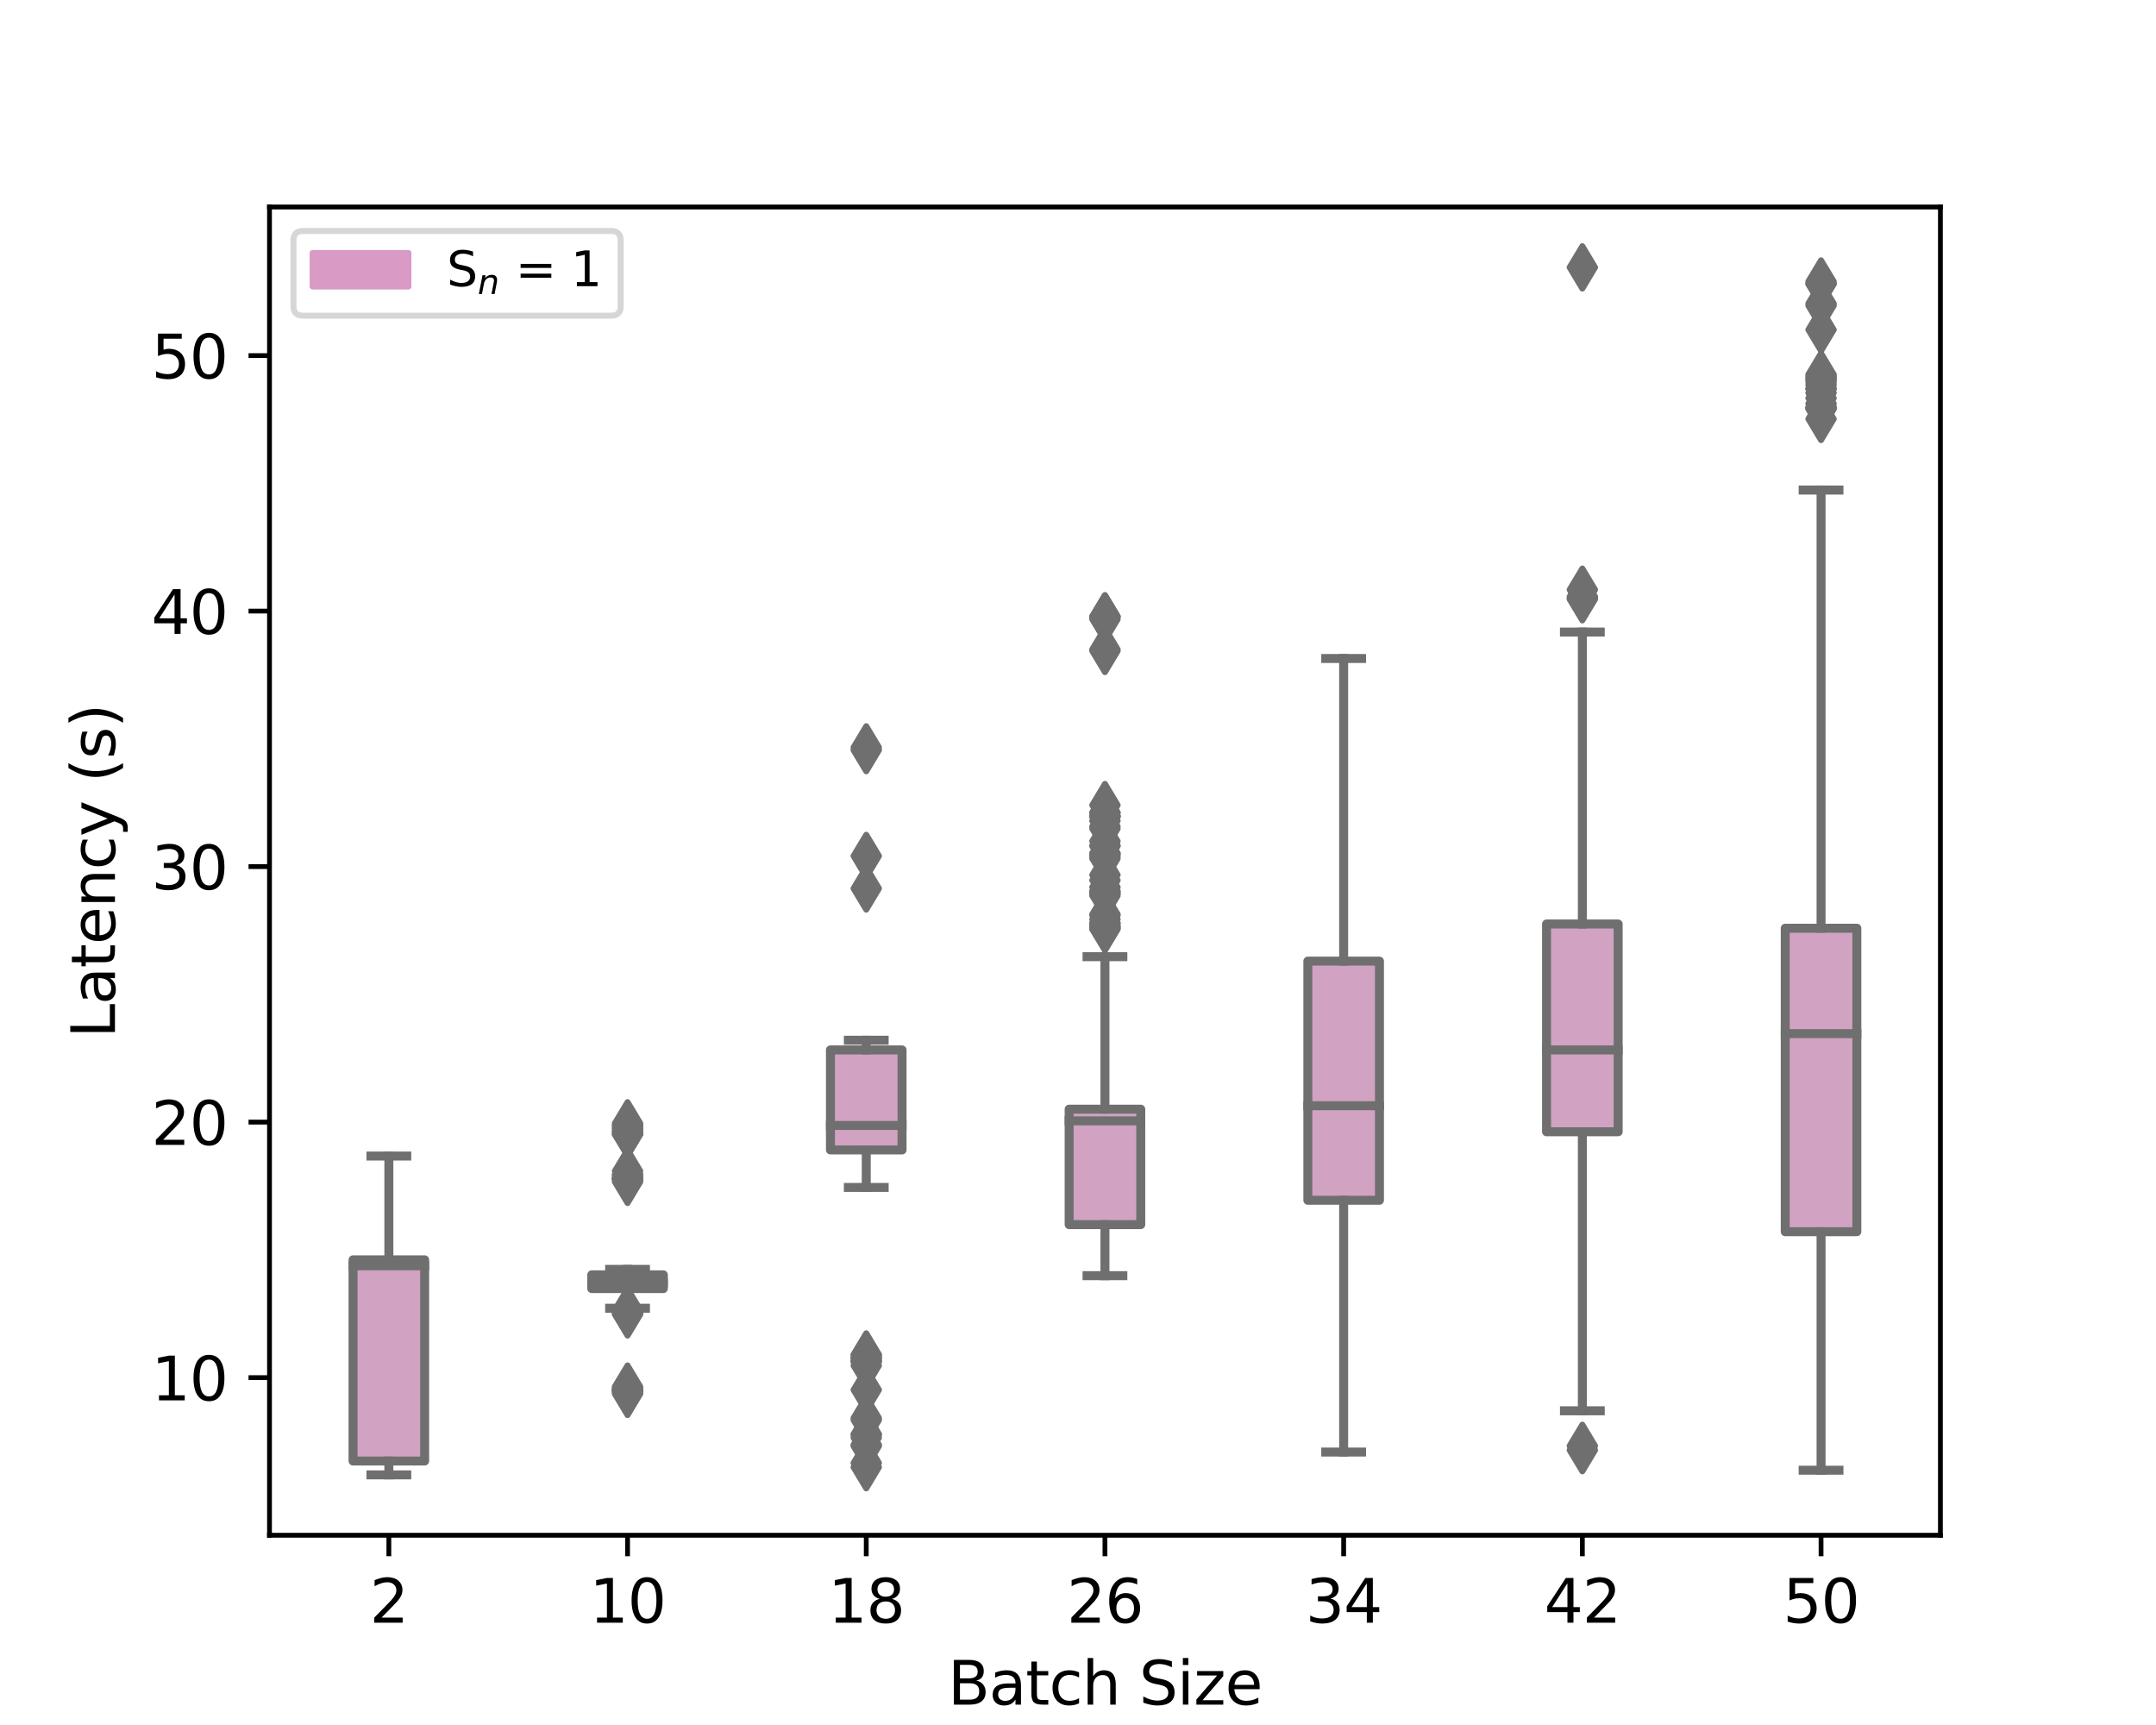 <?xml version="1.0" encoding="utf-8" standalone="no"?>
<!DOCTYPE svg PUBLIC "-//W3C//DTD SVG 1.1//EN"
  "http://www.w3.org/Graphics/SVG/1.1/DTD/svg11.dtd">
<svg xmlns:xlink="http://www.w3.org/1999/xlink" width="360pt" height="288pt" viewBox="0 0 360 288" xmlns="http://www.w3.org/2000/svg" version="1.1">
 <defs>
  <style type="text/css">*{stroke-linejoin: round; stroke-linecap: butt}</style>
 </defs>
 <g id="figure_1">
  <g id="patch_1">
   <path d="M 0 288 
L 360 288 
L 360 0 
L 0 0 
z
" style="fill: #ffffff"/>
  </g>
  <g id="axes_1">
   <g id="patch_2">
    <path d="M 45 256.32 
L 324 256.32 
L 324 34.56 
L 45 34.56 
z
" style="fill: #ffffff"/>
   </g>
   <g id="patch_3">
    <path d="M 58.95 243.926 
L 70.907 243.926 
L 70.907 210.334 
L 58.95 210.334 
L 58.95 243.926 
z
" clip-path="url(#p9da5c7a41e)" style="fill: #d1a2c2; stroke: #6f6f6f; stroke-width: 1.5; stroke-linejoin: miter"/>
   </g>
   <g id="patch_4">
    <path d="M 98.807 215.134 
L 110.764 215.134 
L 110.764 212.845 
L 98.807 212.845 
L 98.807 215.134 
z
" clip-path="url(#p9da5c7a41e)" style="fill: #d1a2c2; stroke: #6f6f6f; stroke-width: 1.5; stroke-linejoin: miter"/>
   </g>
   <g id="patch_5">
    <path d="M 138.664 191.992 
L 150.621 191.992 
L 150.621 175.291 
L 138.664 175.291 
L 138.664 191.992 
z
" clip-path="url(#p9da5c7a41e)" style="fill: #d1a2c2; stroke: #6f6f6f; stroke-width: 1.5; stroke-linejoin: miter"/>
   </g>
   <g id="patch_6">
    <path d="M 178.521 204.458 
L 190.479 204.458 
L 190.479 185.182 
L 178.521 185.182 
L 178.521 204.458 
z
" clip-path="url(#p9da5c7a41e)" style="fill: #d1a2c2; stroke: #6f6f6f; stroke-width: 1.5; stroke-linejoin: miter"/>
   </g>
   <g id="patch_7">
    <path d="M 218.379 200.392 
L 230.336 200.392 
L 230.336 160.464 
L 218.379 160.464 
L 218.379 200.392 
z
" clip-path="url(#p9da5c7a41e)" style="fill: #d1a2c2; stroke: #6f6f6f; stroke-width: 1.5; stroke-linejoin: miter"/>
   </g>
   <g id="patch_8">
    <path d="M 258.236 188.957 
L 270.193 188.957 
L 270.193 154.268 
L 258.236 154.268 
L 258.236 188.957 
z
" clip-path="url(#p9da5c7a41e)" style="fill: #d1a2c2; stroke: #6f6f6f; stroke-width: 1.5; stroke-linejoin: miter"/>
   </g>
   <g id="patch_9">
    <path d="M 298.093 205.638 
L 310.05 205.638 
L 310.05 154.97 
L 298.093 154.97 
L 298.093 205.638 
z
" clip-path="url(#p9da5c7a41e)" style="fill: #d1a2c2; stroke: #6f6f6f; stroke-width: 1.5; stroke-linejoin: miter"/>
   </g>
   <g id="matplotlib.axis_1">
    <g id="xtick_1">
     <g id="line2d_1">
      <defs>
       <path id="m50ecbec4dc" d="M 0 0 
L 0 3.5 
" style="stroke: #000000; stroke-width: 0.8"/>
      </defs>
      <g>
       <use xlink:href="#m50ecbec4dc" x="64.929" y="256.32" style="stroke: #000000; stroke-width: 0.8"/>
      </g>
     </g>
     <g id="text_1">
      <!-- 2 -->
      <g transform="translate(61.747 270.918) scale(0.1 -0.1)">
       <defs>
        <path id="DejaVuSans-32" d="M 1228 531 
L 3431 531 
L 3431 0 
L 469 0 
L 469 531 
Q 828 903 1448 1529 
Q 2069 2156 2228 2338 
Q 2531 2678 2651 2914 
Q 2772 3150 2772 3378 
Q 2772 3750 2511 3984 
Q 2250 4219 1831 4219 
Q 1534 4219 1204 4116 
Q 875 4013 500 3803 
L 500 4441 
Q 881 4594 1212 4672 
Q 1544 4750 1819 4750 
Q 2544 4750 2975 4387 
Q 3406 4025 3406 3419 
Q 3406 3131 3298 2873 
Q 3191 2616 2906 2266 
Q 2828 2175 2409 1742 
Q 1991 1309 1228 531 
z
" transform="scale(0.016)"/>
       </defs>
       <use xlink:href="#DejaVuSans-32"/>
      </g>
     </g>
    </g>
    <g id="xtick_2">
     <g id="line2d_2">
      <g>
       <use xlink:href="#m50ecbec4dc" x="104.786" y="256.32" style="stroke: #000000; stroke-width: 0.8"/>
      </g>
     </g>
     <g id="text_2">
      <!-- 10 -->
      <g transform="translate(98.423 270.918) scale(0.1 -0.1)">
       <defs>
        <path id="DejaVuSans-31" d="M 794 531 
L 1825 531 
L 1825 4091 
L 703 3866 
L 703 4441 
L 1819 4666 
L 2450 4666 
L 2450 531 
L 3481 531 
L 3481 0 
L 794 0 
L 794 531 
z
" transform="scale(0.016)"/>
        <path id="DejaVuSans-30" d="M 2034 4250 
Q 1547 4250 1301 3770 
Q 1056 3291 1056 2328 
Q 1056 1369 1301 889 
Q 1547 409 2034 409 
Q 2525 409 2770 889 
Q 3016 1369 3016 2328 
Q 3016 3291 2770 3770 
Q 2525 4250 2034 4250 
z
M 2034 4750 
Q 2819 4750 3233 4129 
Q 3647 3509 3647 2328 
Q 3647 1150 3233 529 
Q 2819 -91 2034 -91 
Q 1250 -91 836 529 
Q 422 1150 422 2328 
Q 422 3509 836 4129 
Q 1250 4750 2034 4750 
z
" transform="scale(0.016)"/>
       </defs>
       <use xlink:href="#DejaVuSans-31"/>
       <use xlink:href="#DejaVuSans-30" x="63.623"/>
      </g>
     </g>
    </g>
    <g id="xtick_3">
     <g id="line2d_3">
      <g>
       <use xlink:href="#m50ecbec4dc" x="144.643" y="256.32" style="stroke: #000000; stroke-width: 0.8"/>
      </g>
     </g>
     <g id="text_3">
      <!-- 18 -->
      <g transform="translate(138.28 270.918) scale(0.1 -0.1)">
       <defs>
        <path id="DejaVuSans-38" d="M 2034 2216 
Q 1584 2216 1326 1975 
Q 1069 1734 1069 1313 
Q 1069 891 1326 650 
Q 1584 409 2034 409 
Q 2484 409 2743 651 
Q 3003 894 3003 1313 
Q 3003 1734 2745 1975 
Q 2488 2216 2034 2216 
z
M 1403 2484 
Q 997 2584 770 2862 
Q 544 3141 544 3541 
Q 544 4100 942 4425 
Q 1341 4750 2034 4750 
Q 2731 4750 3128 4425 
Q 3525 4100 3525 3541 
Q 3525 3141 3298 2862 
Q 3072 2584 2669 2484 
Q 3125 2378 3379 2068 
Q 3634 1759 3634 1313 
Q 3634 634 3220 271 
Q 2806 -91 2034 -91 
Q 1263 -91 848 271 
Q 434 634 434 1313 
Q 434 1759 690 2068 
Q 947 2378 1403 2484 
z
M 1172 3481 
Q 1172 3119 1398 2916 
Q 1625 2713 2034 2713 
Q 2441 2713 2670 2916 
Q 2900 3119 2900 3481 
Q 2900 3844 2670 4047 
Q 2441 4250 2034 4250 
Q 1625 4250 1398 4047 
Q 1172 3844 1172 3481 
z
" transform="scale(0.016)"/>
       </defs>
       <use xlink:href="#DejaVuSans-31"/>
       <use xlink:href="#DejaVuSans-38" x="63.623"/>
      </g>
     </g>
    </g>
    <g id="xtick_4">
     <g id="line2d_4">
      <g>
       <use xlink:href="#m50ecbec4dc" x="184.5" y="256.32" style="stroke: #000000; stroke-width: 0.8"/>
      </g>
     </g>
     <g id="text_4">
      <!-- 26 -->
      <g transform="translate(178.137 270.918) scale(0.1 -0.1)">
       <defs>
        <path id="DejaVuSans-36" d="M 2113 2584 
Q 1688 2584 1439 2293 
Q 1191 2003 1191 1497 
Q 1191 994 1439 701 
Q 1688 409 2113 409 
Q 2538 409 2786 701 
Q 3034 994 3034 1497 
Q 3034 2003 2786 2293 
Q 2538 2584 2113 2584 
z
M 3366 4563 
L 3366 3988 
Q 3128 4100 2886 4159 
Q 2644 4219 2406 4219 
Q 1781 4219 1451 3797 
Q 1122 3375 1075 2522 
Q 1259 2794 1537 2939 
Q 1816 3084 2150 3084 
Q 2853 3084 3261 2657 
Q 3669 2231 3669 1497 
Q 3669 778 3244 343 
Q 2819 -91 2113 -91 
Q 1303 -91 875 529 
Q 447 1150 447 2328 
Q 447 3434 972 4092 
Q 1497 4750 2381 4750 
Q 2619 4750 2861 4703 
Q 3103 4656 3366 4563 
z
" transform="scale(0.016)"/>
       </defs>
       <use xlink:href="#DejaVuSans-32"/>
       <use xlink:href="#DejaVuSans-36" x="63.623"/>
      </g>
     </g>
    </g>
    <g id="xtick_5">
     <g id="line2d_5">
      <g>
       <use xlink:href="#m50ecbec4dc" x="224.357" y="256.32" style="stroke: #000000; stroke-width: 0.8"/>
      </g>
     </g>
     <g id="text_5">
      <!-- 34 -->
      <g transform="translate(217.995 270.918) scale(0.1 -0.1)">
       <defs>
        <path id="DejaVuSans-33" d="M 2597 2516 
Q 3050 2419 3304 2112 
Q 3559 1806 3559 1356 
Q 3559 666 3084 287 
Q 2609 -91 1734 -91 
Q 1441 -91 1130 -33 
Q 819 25 488 141 
L 488 750 
Q 750 597 1062 519 
Q 1375 441 1716 441 
Q 2309 441 2620 675 
Q 2931 909 2931 1356 
Q 2931 1769 2642 2001 
Q 2353 2234 1838 2234 
L 1294 2234 
L 1294 2753 
L 1863 2753 
Q 2328 2753 2575 2939 
Q 2822 3125 2822 3475 
Q 2822 3834 2567 4026 
Q 2313 4219 1838 4219 
Q 1578 4219 1281 4162 
Q 984 4106 628 3988 
L 628 4550 
Q 988 4650 1302 4700 
Q 1616 4750 1894 4750 
Q 2613 4750 3031 4423 
Q 3450 4097 3450 3541 
Q 3450 3153 3228 2886 
Q 3006 2619 2597 2516 
z
" transform="scale(0.016)"/>
        <path id="DejaVuSans-34" d="M 2419 4116 
L 825 1625 
L 2419 1625 
L 2419 4116 
z
M 2253 4666 
L 3047 4666 
L 3047 1625 
L 3713 1625 
L 3713 1100 
L 3047 1100 
L 3047 0 
L 2419 0 
L 2419 1100 
L 313 1100 
L 313 1709 
L 2253 4666 
z
" transform="scale(0.016)"/>
       </defs>
       <use xlink:href="#DejaVuSans-33"/>
       <use xlink:href="#DejaVuSans-34" x="63.623"/>
      </g>
     </g>
    </g>
    <g id="xtick_6">
     <g id="line2d_6">
      <g>
       <use xlink:href="#m50ecbec4dc" x="264.214" y="256.32" style="stroke: #000000; stroke-width: 0.8"/>
      </g>
     </g>
     <g id="text_6">
      <!-- 42 -->
      <g transform="translate(257.852 270.918) scale(0.1 -0.1)">
       <use xlink:href="#DejaVuSans-34"/>
       <use xlink:href="#DejaVuSans-32" x="63.623"/>
      </g>
     </g>
    </g>
    <g id="xtick_7">
     <g id="line2d_7">
      <g>
       <use xlink:href="#m50ecbec4dc" x="304.071" y="256.32" style="stroke: #000000; stroke-width: 0.8"/>
      </g>
     </g>
     <g id="text_7">
      <!-- 50 -->
      <g transform="translate(297.709 270.918) scale(0.1 -0.1)">
       <defs>
        <path id="DejaVuSans-35" d="M 691 4666 
L 3169 4666 
L 3169 4134 
L 1269 4134 
L 1269 2991 
Q 1406 3038 1543 3061 
Q 1681 3084 1819 3084 
Q 2600 3084 3056 2656 
Q 3513 2228 3513 1497 
Q 3513 744 3044 326 
Q 2575 -91 1722 -91 
Q 1428 -91 1123 -41 
Q 819 9 494 109 
L 494 744 
Q 775 591 1075 516 
Q 1375 441 1709 441 
Q 2250 441 2565 725 
Q 2881 1009 2881 1497 
Q 2881 1984 2565 2268 
Q 2250 2553 1709 2553 
Q 1456 2553 1204 2497 
Q 953 2441 691 2322 
L 691 4666 
z
" transform="scale(0.016)"/>
       </defs>
       <use xlink:href="#DejaVuSans-35"/>
       <use xlink:href="#DejaVuSans-30" x="63.623"/>
      </g>
     </g>
    </g>
    <g id="text_8">
     <!-- Batch Size -->
     <g transform="translate(158.274 284.597) scale(0.1 -0.1)">
      <defs>
       <path id="DejaVuSans-42" d="M 1259 2228 
L 1259 519 
L 2272 519 
Q 2781 519 3026 730 
Q 3272 941 3272 1375 
Q 3272 1813 3026 2020 
Q 2781 2228 2272 2228 
L 1259 2228 
z
M 1259 4147 
L 1259 2741 
L 2194 2741 
Q 2656 2741 2882 2914 
Q 3109 3088 3109 3444 
Q 3109 3797 2882 3972 
Q 2656 4147 2194 4147 
L 1259 4147 
z
M 628 4666 
L 2241 4666 
Q 2963 4666 3353 4366 
Q 3744 4066 3744 3513 
Q 3744 3084 3544 2831 
Q 3344 2578 2956 2516 
Q 3422 2416 3680 2098 
Q 3938 1781 3938 1306 
Q 3938 681 3513 340 
Q 3088 0 2303 0 
L 628 0 
L 628 4666 
z
" transform="scale(0.016)"/>
       <path id="DejaVuSans-61" d="M 2194 1759 
Q 1497 1759 1228 1600 
Q 959 1441 959 1056 
Q 959 750 1161 570 
Q 1363 391 1709 391 
Q 2188 391 2477 730 
Q 2766 1069 2766 1631 
L 2766 1759 
L 2194 1759 
z
M 3341 1997 
L 3341 0 
L 2766 0 
L 2766 531 
Q 2569 213 2275 61 
Q 1981 -91 1556 -91 
Q 1019 -91 701 211 
Q 384 513 384 1019 
Q 384 1609 779 1909 
Q 1175 2209 1959 2209 
L 2766 2209 
L 2766 2266 
Q 2766 2663 2505 2880 
Q 2244 3097 1772 3097 
Q 1472 3097 1187 3025 
Q 903 2953 641 2809 
L 641 3341 
Q 956 3463 1253 3523 
Q 1550 3584 1831 3584 
Q 2591 3584 2966 3190 
Q 3341 2797 3341 1997 
z
" transform="scale(0.016)"/>
       <path id="DejaVuSans-74" d="M 1172 4494 
L 1172 3500 
L 2356 3500 
L 2356 3053 
L 1172 3053 
L 1172 1153 
Q 1172 725 1289 603 
Q 1406 481 1766 481 
L 2356 481 
L 2356 0 
L 1766 0 
Q 1100 0 847 248 
Q 594 497 594 1153 
L 594 3053 
L 172 3053 
L 172 3500 
L 594 3500 
L 594 4494 
L 1172 4494 
z
" transform="scale(0.016)"/>
       <path id="DejaVuSans-63" d="M 3122 3366 
L 3122 2828 
Q 2878 2963 2633 3030 
Q 2388 3097 2138 3097 
Q 1578 3097 1268 2742 
Q 959 2388 959 1747 
Q 959 1106 1268 751 
Q 1578 397 2138 397 
Q 2388 397 2633 464 
Q 2878 531 3122 666 
L 3122 134 
Q 2881 22 2623 -34 
Q 2366 -91 2075 -91 
Q 1284 -91 818 406 
Q 353 903 353 1747 
Q 353 2603 823 3093 
Q 1294 3584 2113 3584 
Q 2378 3584 2631 3529 
Q 2884 3475 3122 3366 
z
" transform="scale(0.016)"/>
       <path id="DejaVuSans-68" d="M 3513 2113 
L 3513 0 
L 2938 0 
L 2938 2094 
Q 2938 2591 2744 2837 
Q 2550 3084 2163 3084 
Q 1697 3084 1428 2787 
Q 1159 2491 1159 1978 
L 1159 0 
L 581 0 
L 581 4863 
L 1159 4863 
L 1159 2956 
Q 1366 3272 1645 3428 
Q 1925 3584 2291 3584 
Q 2894 3584 3203 3211 
Q 3513 2838 3513 2113 
z
" transform="scale(0.016)"/>
       <path id="DejaVuSans-20" transform="scale(0.016)"/>
       <path id="DejaVuSans-53" d="M 3425 4513 
L 3425 3897 
Q 3066 4069 2747 4153 
Q 2428 4238 2131 4238 
Q 1616 4238 1336 4038 
Q 1056 3838 1056 3469 
Q 1056 3159 1242 3001 
Q 1428 2844 1947 2747 
L 2328 2669 
Q 3034 2534 3370 2195 
Q 3706 1856 3706 1288 
Q 3706 609 3251 259 
Q 2797 -91 1919 -91 
Q 1588 -91 1214 -16 
Q 841 59 441 206 
L 441 856 
Q 825 641 1194 531 
Q 1563 422 1919 422 
Q 2459 422 2753 634 
Q 3047 847 3047 1241 
Q 3047 1584 2836 1778 
Q 2625 1972 2144 2069 
L 1759 2144 
Q 1053 2284 737 2584 
Q 422 2884 422 3419 
Q 422 4038 858 4394 
Q 1294 4750 2059 4750 
Q 2388 4750 2728 4690 
Q 3069 4631 3425 4513 
z
" transform="scale(0.016)"/>
       <path id="DejaVuSans-69" d="M 603 3500 
L 1178 3500 
L 1178 0 
L 603 0 
L 603 3500 
z
M 603 4863 
L 1178 4863 
L 1178 4134 
L 603 4134 
L 603 4863 
z
" transform="scale(0.016)"/>
       <path id="DejaVuSans-7a" d="M 353 3500 
L 3084 3500 
L 3084 2975 
L 922 459 
L 3084 459 
L 3084 0 
L 275 0 
L 275 525 
L 2438 3041 
L 353 3041 
L 353 3500 
z
" transform="scale(0.016)"/>
       <path id="DejaVuSans-65" d="M 3597 1894 
L 3597 1613 
L 953 1613 
Q 991 1019 1311 708 
Q 1631 397 2203 397 
Q 2534 397 2845 478 
Q 3156 559 3463 722 
L 3463 178 
Q 3153 47 2828 -22 
Q 2503 -91 2169 -91 
Q 1331 -91 842 396 
Q 353 884 353 1716 
Q 353 2575 817 3079 
Q 1281 3584 2069 3584 
Q 2775 3584 3186 3129 
Q 3597 2675 3597 1894 
z
M 3022 2063 
Q 3016 2534 2758 2815 
Q 2500 3097 2075 3097 
Q 1594 3097 1305 2825 
Q 1016 2553 972 2059 
L 3022 2063 
z
" transform="scale(0.016)"/>
      </defs>
      <use xlink:href="#DejaVuSans-42"/>
      <use xlink:href="#DejaVuSans-61" x="68.604"/>
      <use xlink:href="#DejaVuSans-74" x="129.883"/>
      <use xlink:href="#DejaVuSans-63" x="169.092"/>
      <use xlink:href="#DejaVuSans-68" x="224.072"/>
      <use xlink:href="#DejaVuSans-20" x="287.451"/>
      <use xlink:href="#DejaVuSans-53" x="319.238"/>
      <use xlink:href="#DejaVuSans-69" x="382.715"/>
      <use xlink:href="#DejaVuSans-7a" x="410.498"/>
      <use xlink:href="#DejaVuSans-65" x="462.988"/>
     </g>
    </g>
   </g>
   <g id="matplotlib.axis_2">
    <g id="ytick_1">
     <g id="line2d_8">
      <defs>
       <path id="me1934d72e7" d="M 0 0 
L -3.5 0 
" style="stroke: #000000; stroke-width: 0.8"/>
      </defs>
      <g>
       <use xlink:href="#me1934d72e7" x="45" y="230" style="stroke: #000000; stroke-width: 0.8"/>
      </g>
     </g>
     <g id="text_9">
      <!-- 10 -->
      <g transform="translate(25.275 233.799) scale(0.1 -0.1)">
       <use xlink:href="#DejaVuSans-31"/>
       <use xlink:href="#DejaVuSans-30" x="63.623"/>
      </g>
     </g>
    </g>
    <g id="ytick_2">
     <g id="line2d_9">
      <g>
       <use xlink:href="#me1934d72e7" x="45" y="187.343" style="stroke: #000000; stroke-width: 0.8"/>
      </g>
     </g>
     <g id="text_10">
      <!-- 20 -->
      <g transform="translate(25.275 191.142) scale(0.1 -0.1)">
       <use xlink:href="#DejaVuSans-32"/>
       <use xlink:href="#DejaVuSans-30" x="63.623"/>
      </g>
     </g>
    </g>
    <g id="ytick_3">
     <g id="line2d_10">
      <g>
       <use xlink:href="#me1934d72e7" x="45" y="144.685" style="stroke: #000000; stroke-width: 0.8"/>
      </g>
     </g>
     <g id="text_11">
      <!-- 30 -->
      <g transform="translate(25.275 148.484) scale(0.1 -0.1)">
       <use xlink:href="#DejaVuSans-33"/>
       <use xlink:href="#DejaVuSans-30" x="63.623"/>
      </g>
     </g>
    </g>
    <g id="ytick_4">
     <g id="line2d_11">
      <g>
       <use xlink:href="#me1934d72e7" x="45" y="102.027" style="stroke: #000000; stroke-width: 0.8"/>
      </g>
     </g>
     <g id="text_12">
      <!-- 40 -->
      <g transform="translate(25.275 105.827) scale(0.1 -0.1)">
       <use xlink:href="#DejaVuSans-34"/>
       <use xlink:href="#DejaVuSans-30" x="63.623"/>
      </g>
     </g>
    </g>
    <g id="ytick_5">
     <g id="line2d_12">
      <g>
       <use xlink:href="#me1934d72e7" x="45" y="59.37" style="stroke: #000000; stroke-width: 0.8"/>
      </g>
     </g>
     <g id="text_13">
      <!-- 50 -->
      <g transform="translate(25.275 63.169) scale(0.1 -0.1)">
       <use xlink:href="#DejaVuSans-35"/>
       <use xlink:href="#DejaVuSans-30" x="63.623"/>
      </g>
     </g>
    </g>
    <g id="text_14">
     <!-- Latency (s) -->
     <g transform="translate(19.195 173.299) rotate(-90) scale(0.1 -0.1)">
      <defs>
       <path id="DejaVuSans-4c" d="M 628 4666 
L 1259 4666 
L 1259 531 
L 3531 531 
L 3531 0 
L 628 0 
L 628 4666 
z
" transform="scale(0.016)"/>
       <path id="DejaVuSans-6e" d="M 3513 2113 
L 3513 0 
L 2938 0 
L 2938 2094 
Q 2938 2591 2744 2837 
Q 2550 3084 2163 3084 
Q 1697 3084 1428 2787 
Q 1159 2491 1159 1978 
L 1159 0 
L 581 0 
L 581 3500 
L 1159 3500 
L 1159 2956 
Q 1366 3272 1645 3428 
Q 1925 3584 2291 3584 
Q 2894 3584 3203 3211 
Q 3513 2838 3513 2113 
z
" transform="scale(0.016)"/>
       <path id="DejaVuSans-79" d="M 2059 -325 
Q 1816 -950 1584 -1140 
Q 1353 -1331 966 -1331 
L 506 -1331 
L 506 -850 
L 844 -850 
Q 1081 -850 1212 -737 
Q 1344 -625 1503 -206 
L 1606 56 
L 191 3500 
L 800 3500 
L 1894 763 
L 2988 3500 
L 3597 3500 
L 2059 -325 
z
" transform="scale(0.016)"/>
       <path id="DejaVuSans-28" d="M 1984 4856 
Q 1566 4138 1362 3434 
Q 1159 2731 1159 2009 
Q 1159 1288 1364 580 
Q 1569 -128 1984 -844 
L 1484 -844 
Q 1016 -109 783 600 
Q 550 1309 550 2009 
Q 550 2706 781 3412 
Q 1013 4119 1484 4856 
L 1984 4856 
z
" transform="scale(0.016)"/>
       <path id="DejaVuSans-73" d="M 2834 3397 
L 2834 2853 
Q 2591 2978 2328 3040 
Q 2066 3103 1784 3103 
Q 1356 3103 1142 2972 
Q 928 2841 928 2578 
Q 928 2378 1081 2264 
Q 1234 2150 1697 2047 
L 1894 2003 
Q 2506 1872 2764 1633 
Q 3022 1394 3022 966 
Q 3022 478 2636 193 
Q 2250 -91 1575 -91 
Q 1294 -91 989 -36 
Q 684 19 347 128 
L 347 722 
Q 666 556 975 473 
Q 1284 391 1588 391 
Q 1994 391 2212 530 
Q 2431 669 2431 922 
Q 2431 1156 2273 1281 
Q 2116 1406 1581 1522 
L 1381 1569 
Q 847 1681 609 1914 
Q 372 2147 372 2553 
Q 372 3047 722 3315 
Q 1072 3584 1716 3584 
Q 2034 3584 2315 3537 
Q 2597 3491 2834 3397 
z
" transform="scale(0.016)"/>
       <path id="DejaVuSans-29" d="M 513 4856 
L 1013 4856 
Q 1481 4119 1714 3412 
Q 1947 2706 1947 2009 
Q 1947 1309 1714 600 
Q 1481 -109 1013 -844 
L 513 -844 
Q 928 -128 1133 580 
Q 1338 1288 1338 2009 
Q 1338 2731 1133 3434 
Q 928 4138 513 4856 
z
" transform="scale(0.016)"/>
      </defs>
      <use xlink:href="#DejaVuSans-4c"/>
      <use xlink:href="#DejaVuSans-61" x="55.713"/>
      <use xlink:href="#DejaVuSans-74" x="116.992"/>
      <use xlink:href="#DejaVuSans-65" x="156.201"/>
      <use xlink:href="#DejaVuSans-6e" x="217.725"/>
      <use xlink:href="#DejaVuSans-63" x="281.104"/>
      <use xlink:href="#DejaVuSans-79" x="336.084"/>
      <use xlink:href="#DejaVuSans-20" x="395.264"/>
      <use xlink:href="#DejaVuSans-28" x="427.051"/>
      <use xlink:href="#DejaVuSans-73" x="466.064"/>
      <use xlink:href="#DejaVuSans-29" x="518.164"/>
     </g>
    </g>
   </g>
   <g id="line2d_13">
    <path d="M 64.929 243.926 
L 64.929 246.24 
" clip-path="url(#p9da5c7a41e)" style="fill: none; stroke: #6f6f6f; stroke-width: 1.5; stroke-linecap: square"/>
   </g>
   <g id="line2d_14">
    <path d="M 64.929 210.334 
L 64.929 193.012 
" clip-path="url(#p9da5c7a41e)" style="fill: none; stroke: #6f6f6f; stroke-width: 1.5; stroke-linecap: square"/>
   </g>
   <g id="line2d_15">
    <path d="M 61.939 246.24 
L 67.918 246.24 
" clip-path="url(#p9da5c7a41e)" style="fill: none; stroke: #6f6f6f; stroke-width: 1.5; stroke-linecap: square"/>
   </g>
   <g id="line2d_16">
    <path d="M 61.939 193.012 
L 67.918 193.012 
" clip-path="url(#p9da5c7a41e)" style="fill: none; stroke: #6f6f6f; stroke-width: 1.5; stroke-linecap: square"/>
   </g>
   <g id="line2d_17"/>
   <g id="line2d_18">
    <path d="M 104.786 215.134 
L 104.786 218.419 
" clip-path="url(#p9da5c7a41e)" style="fill: none; stroke: #6f6f6f; stroke-width: 1.5; stroke-linecap: square"/>
   </g>
   <g id="line2d_19">
    <path d="M 104.786 212.845 
L 104.786 211.935 
" clip-path="url(#p9da5c7a41e)" style="fill: none; stroke: #6f6f6f; stroke-width: 1.5; stroke-linecap: square"/>
   </g>
   <g id="line2d_20">
    <path d="M 101.796 218.419 
L 107.775 218.419 
" clip-path="url(#p9da5c7a41e)" style="fill: none; stroke: #6f6f6f; stroke-width: 1.5; stroke-linecap: square"/>
   </g>
   <g id="line2d_21">
    <path d="M 101.796 211.935 
L 107.775 211.935 
" clip-path="url(#p9da5c7a41e)" style="fill: none; stroke: #6f6f6f; stroke-width: 1.5; stroke-linecap: square"/>
   </g>
   <g id="line2d_22">
    <defs>
     <path id="mff01fc9035" d="M -0 3.536 
L 2.121 0 
L -0 -3.536 
L -2.121 -0 
z
" style="stroke: #6f6f6f; stroke-linejoin: miter"/>
    </defs>
    <g clip-path="url(#p9da5c7a41e)">
     <use xlink:href="#mff01fc9035" x="104.786" y="232.726" style="fill: #6f6f6f; stroke: #6f6f6f; stroke-linejoin: miter"/>
     <use xlink:href="#mff01fc9035" x="104.786" y="232.453" style="fill: #6f6f6f; stroke: #6f6f6f; stroke-linejoin: miter"/>
     <use xlink:href="#mff01fc9035" x="104.786" y="232.069" style="fill: #6f6f6f; stroke: #6f6f6f; stroke-linejoin: miter"/>
     <use xlink:href="#mff01fc9035" x="104.786" y="232.235" style="fill: #6f6f6f; stroke: #6f6f6f; stroke-linejoin: miter"/>
     <use xlink:href="#mff01fc9035" x="104.786" y="231.822" style="fill: #6f6f6f; stroke: #6f6f6f; stroke-linejoin: miter"/>
     <use xlink:href="#mff01fc9035" x="104.786" y="232.346" style="fill: #6f6f6f; stroke: #6f6f6f; stroke-linejoin: miter"/>
     <use xlink:href="#mff01fc9035" x="104.786" y="232.039" style="fill: #6f6f6f; stroke: #6f6f6f; stroke-linejoin: miter"/>
     <use xlink:href="#mff01fc9035" x="104.786" y="231.502" style="fill: #6f6f6f; stroke: #6f6f6f; stroke-linejoin: miter"/>
     <use xlink:href="#mff01fc9035" x="104.786" y="231.835" style="fill: #6f6f6f; stroke: #6f6f6f; stroke-linejoin: miter"/>
     <use xlink:href="#mff01fc9035" x="104.786" y="232.282" style="fill: #6f6f6f; stroke: #6f6f6f; stroke-linejoin: miter"/>
     <use xlink:href="#mff01fc9035" x="104.786" y="219.093" style="fill: #6f6f6f; stroke: #6f6f6f; stroke-linejoin: miter"/>
     <use xlink:href="#mff01fc9035" x="104.786" y="219.314" style="fill: #6f6f6f; stroke: #6f6f6f; stroke-linejoin: miter"/>
     <use xlink:href="#mff01fc9035" x="104.786" y="219.447" style="fill: #6f6f6f; stroke: #6f6f6f; stroke-linejoin: miter"/>
     <use xlink:href="#mff01fc9035" x="104.786" y="219.046" style="fill: #6f6f6f; stroke: #6f6f6f; stroke-linejoin: miter"/>
     <use xlink:href="#mff01fc9035" x="104.786" y="218.692" style="fill: #6f6f6f; stroke: #6f6f6f; stroke-linejoin: miter"/>
     <use xlink:href="#mff01fc9035" x="104.786" y="189.39" style="fill: #6f6f6f; stroke: #6f6f6f; stroke-linejoin: miter"/>
     <use xlink:href="#mff01fc9035" x="104.786" y="188.78" style="fill: #6f6f6f; stroke: #6f6f6f; stroke-linejoin: miter"/>
     <use xlink:href="#mff01fc9035" x="104.786" y="188.964" style="fill: #6f6f6f; stroke: #6f6f6f; stroke-linejoin: miter"/>
     <use xlink:href="#mff01fc9035" x="104.786" y="189.057" style="fill: #6f6f6f; stroke: #6f6f6f; stroke-linejoin: miter"/>
     <use xlink:href="#mff01fc9035" x="104.786" y="188.443" style="fill: #6f6f6f; stroke: #6f6f6f; stroke-linejoin: miter"/>
     <use xlink:href="#mff01fc9035" x="104.786" y="189.39" style="fill: #6f6f6f; stroke: #6f6f6f; stroke-linejoin: miter"/>
     <use xlink:href="#mff01fc9035" x="104.786" y="188.315" style="fill: #6f6f6f; stroke: #6f6f6f; stroke-linejoin: miter"/>
     <use xlink:href="#mff01fc9035" x="104.786" y="187.957" style="fill: #6f6f6f; stroke: #6f6f6f; stroke-linejoin: miter"/>
     <use xlink:href="#mff01fc9035" x="104.786" y="187.842" style="fill: #6f6f6f; stroke: #6f6f6f; stroke-linejoin: miter"/>
     <use xlink:href="#mff01fc9035" x="104.786" y="187.543" style="fill: #6f6f6f; stroke: #6f6f6f; stroke-linejoin: miter"/>
     <use xlink:href="#mff01fc9035" x="104.786" y="197.32" style="fill: #6f6f6f; stroke: #6f6f6f; stroke-linejoin: miter"/>
     <use xlink:href="#mff01fc9035" x="104.786" y="196.625" style="fill: #6f6f6f; stroke: #6f6f6f; stroke-linejoin: miter"/>
     <use xlink:href="#mff01fc9035" x="104.786" y="196.864" style="fill: #6f6f6f; stroke: #6f6f6f; stroke-linejoin: miter"/>
     <use xlink:href="#mff01fc9035" x="104.786" y="196.945" style="fill: #6f6f6f; stroke: #6f6f6f; stroke-linejoin: miter"/>
     <use xlink:href="#mff01fc9035" x="104.786" y="196.821" style="fill: #6f6f6f; stroke: #6f6f6f; stroke-linejoin: miter"/>
     <use xlink:href="#mff01fc9035" x="104.786" y="196.066" style="fill: #6f6f6f; stroke: #6f6f6f; stroke-linejoin: miter"/>
     <use xlink:href="#mff01fc9035" x="104.786" y="196.16" style="fill: #6f6f6f; stroke: #6f6f6f; stroke-linejoin: miter"/>
     <use xlink:href="#mff01fc9035" x="104.786" y="196.872" style="fill: #6f6f6f; stroke: #6f6f6f; stroke-linejoin: miter"/>
     <use xlink:href="#mff01fc9035" x="104.786" y="196.531" style="fill: #6f6f6f; stroke: #6f6f6f; stroke-linejoin: miter"/>
     <use xlink:href="#mff01fc9035" x="104.786" y="195.512" style="fill: #6f6f6f; stroke: #6f6f6f; stroke-linejoin: miter"/>
    </g>
   </g>
   <g id="line2d_23">
    <path d="M 144.643 191.992 
L 144.643 198.25 
" clip-path="url(#p9da5c7a41e)" style="fill: none; stroke: #6f6f6f; stroke-width: 1.5; stroke-linecap: square"/>
   </g>
   <g id="line2d_24">
    <path d="M 144.643 175.291 
L 144.643 173.671 
" clip-path="url(#p9da5c7a41e)" style="fill: none; stroke: #6f6f6f; stroke-width: 1.5; stroke-linecap: square"/>
   </g>
   <g id="line2d_25">
    <path d="M 141.654 198.25 
L 147.632 198.25 
" clip-path="url(#p9da5c7a41e)" style="fill: none; stroke: #6f6f6f; stroke-width: 1.5; stroke-linecap: square"/>
   </g>
   <g id="line2d_26">
    <path d="M 141.654 173.671 
L 147.632 173.671 
" clip-path="url(#p9da5c7a41e)" style="fill: none; stroke: #6f6f6f; stroke-width: 1.5; stroke-linecap: square"/>
   </g>
   <g id="line2d_27">
    <g clip-path="url(#p9da5c7a41e)">
     <use xlink:href="#mff01fc9035" x="144.643" y="227.995" style="fill: #6f6f6f; stroke: #6f6f6f; stroke-linejoin: miter"/>
     <use xlink:href="#mff01fc9035" x="144.643" y="226.707" style="fill: #6f6f6f; stroke: #6f6f6f; stroke-linejoin: miter"/>
     <use xlink:href="#mff01fc9035" x="144.643" y="226.72" style="fill: #6f6f6f; stroke: #6f6f6f; stroke-linejoin: miter"/>
     <use xlink:href="#mff01fc9035" x="144.643" y="227.121" style="fill: #6f6f6f; stroke: #6f6f6f; stroke-linejoin: miter"/>
     <use xlink:href="#mff01fc9035" x="144.643" y="226.285" style="fill: #6f6f6f; stroke: #6f6f6f; stroke-linejoin: miter"/>
     <use xlink:href="#mff01fc9035" x="144.643" y="227.232" style="fill: #6f6f6f; stroke: #6f6f6f; stroke-linejoin: miter"/>
     <use xlink:href="#mff01fc9035" x="144.643" y="226.14" style="fill: #6f6f6f; stroke: #6f6f6f; stroke-linejoin: miter"/>
     <use xlink:href="#mff01fc9035" x="144.643" y="227.394" style="fill: #6f6f6f; stroke: #6f6f6f; stroke-linejoin: miter"/>
     <use xlink:href="#mff01fc9035" x="144.643" y="244.252" style="fill: #6f6f6f; stroke: #6f6f6f; stroke-linejoin: miter"/>
     <use xlink:href="#mff01fc9035" x="144.643" y="244.956" style="fill: #6f6f6f; stroke: #6f6f6f; stroke-linejoin: miter"/>
     <use xlink:href="#mff01fc9035" x="144.643" y="232.044" style="fill: #6f6f6f; stroke: #6f6f6f; stroke-linejoin: miter"/>
     <use xlink:href="#mff01fc9035" x="144.643" y="241.445" style="fill: #6f6f6f; stroke: #6f6f6f; stroke-linejoin: miter"/>
     <use xlink:href="#mff01fc9035" x="144.643" y="241.202" style="fill: #6f6f6f; stroke: #6f6f6f; stroke-linejoin: miter"/>
     <use xlink:href="#mff01fc9035" x="144.643" y="239.564" style="fill: #6f6f6f; stroke: #6f6f6f; stroke-linejoin: miter"/>
     <use xlink:href="#mff01fc9035" x="144.643" y="240.042" style="fill: #6f6f6f; stroke: #6f6f6f; stroke-linejoin: miter"/>
     <use xlink:href="#mff01fc9035" x="144.643" y="239.415" style="fill: #6f6f6f; stroke: #6f6f6f; stroke-linejoin: miter"/>
     <use xlink:href="#mff01fc9035" x="144.643" y="236.744" style="fill: #6f6f6f; stroke: #6f6f6f; stroke-linejoin: miter"/>
     <use xlink:href="#mff01fc9035" x="144.643" y="237.098" style="fill: #6f6f6f; stroke: #6f6f6f; stroke-linejoin: miter"/>
     <use xlink:href="#mff01fc9035" x="144.643" y="142.91" style="fill: #6f6f6f; stroke: #6f6f6f; stroke-linejoin: miter"/>
     <use xlink:href="#mff01fc9035" x="144.643" y="148.332" style="fill: #6f6f6f; stroke: #6f6f6f; stroke-linejoin: miter"/>
     <use xlink:href="#mff01fc9035" x="144.643" y="124.781" style="fill: #6f6f6f; stroke: #6f6f6f; stroke-linejoin: miter"/>
     <use xlink:href="#mff01fc9035" x="144.643" y="125.237" style="fill: #6f6f6f; stroke: #6f6f6f; stroke-linejoin: miter"/>
    </g>
   </g>
   <g id="line2d_28">
    <path d="M 184.5 204.458 
L 184.5 212.98 
" clip-path="url(#p9da5c7a41e)" style="fill: none; stroke: #6f6f6f; stroke-width: 1.5; stroke-linecap: square"/>
   </g>
   <g id="line2d_29">
    <path d="M 184.5 185.182 
L 184.5 159.722 
" clip-path="url(#p9da5c7a41e)" style="fill: none; stroke: #6f6f6f; stroke-width: 1.5; stroke-linecap: square"/>
   </g>
   <g id="line2d_30">
    <path d="M 181.511 212.98 
L 187.489 212.98 
" clip-path="url(#p9da5c7a41e)" style="fill: none; stroke: #6f6f6f; stroke-width: 1.5; stroke-linecap: square"/>
   </g>
   <g id="line2d_31">
    <path d="M 181.511 159.722 
L 187.489 159.722 
" clip-path="url(#p9da5c7a41e)" style="fill: none; stroke: #6f6f6f; stroke-width: 1.5; stroke-linecap: square"/>
   </g>
   <g id="line2d_32">
    <g clip-path="url(#p9da5c7a41e)">
     <use xlink:href="#mff01fc9035" x="184.5" y="136.333" style="fill: #6f6f6f; stroke: #6f6f6f; stroke-linejoin: miter"/>
     <use xlink:href="#mff01fc9035" x="184.5" y="136.179" style="fill: #6f6f6f; stroke: #6f6f6f; stroke-linejoin: miter"/>
     <use xlink:href="#mff01fc9035" x="184.5" y="135.701" style="fill: #6f6f6f; stroke: #6f6f6f; stroke-linejoin: miter"/>
     <use xlink:href="#mff01fc9035" x="184.5" y="136.316" style="fill: #6f6f6f; stroke: #6f6f6f; stroke-linejoin: miter"/>
     <use xlink:href="#mff01fc9035" x="184.5" y="103.392" style="fill: #6f6f6f; stroke: #6f6f6f; stroke-linejoin: miter"/>
     <use xlink:href="#mff01fc9035" x="184.5" y="102.936" style="fill: #6f6f6f; stroke: #6f6f6f; stroke-linejoin: miter"/>
     <use xlink:href="#mff01fc9035" x="184.5" y="103" style="fill: #6f6f6f; stroke: #6f6f6f; stroke-linejoin: miter"/>
     <use xlink:href="#mff01fc9035" x="184.5" y="108.678" style="fill: #6f6f6f; stroke: #6f6f6f; stroke-linejoin: miter"/>
     <use xlink:href="#mff01fc9035" x="184.5" y="108.413" style="fill: #6f6f6f; stroke: #6f6f6f; stroke-linejoin: miter"/>
     <use xlink:href="#mff01fc9035" x="184.5" y="102.889" style="fill: #6f6f6f; stroke: #6f6f6f; stroke-linejoin: miter"/>
     <use xlink:href="#mff01fc9035" x="184.5" y="137.983" style="fill: #6f6f6f; stroke: #6f6f6f; stroke-linejoin: miter"/>
     <use xlink:href="#mff01fc9035" x="184.5" y="143.009" style="fill: #6f6f6f; stroke: #6f6f6f; stroke-linejoin: miter"/>
     <use xlink:href="#mff01fc9035" x="184.5" y="137.045" style="fill: #6f6f6f; stroke: #6f6f6f; stroke-linejoin: miter"/>
     <use xlink:href="#mff01fc9035" x="184.5" y="154.837" style="fill: #6f6f6f; stroke: #6f6f6f; stroke-linejoin: miter"/>
     <use xlink:href="#mff01fc9035" x="184.5" y="155.149" style="fill: #6f6f6f; stroke: #6f6f6f; stroke-linejoin: miter"/>
     <use xlink:href="#mff01fc9035" x="184.5" y="154.065" style="fill: #6f6f6f; stroke: #6f6f6f; stroke-linejoin: miter"/>
     <use xlink:href="#mff01fc9035" x="184.5" y="155.021" style="fill: #6f6f6f; stroke: #6f6f6f; stroke-linejoin: miter"/>
     <use xlink:href="#mff01fc9035" x="184.5" y="154.202" style="fill: #6f6f6f; stroke: #6f6f6f; stroke-linejoin: miter"/>
     <use xlink:href="#mff01fc9035" x="184.5" y="136.328" style="fill: #6f6f6f; stroke: #6f6f6f; stroke-linejoin: miter"/>
     <use xlink:href="#mff01fc9035" x="184.5" y="134.417" style="fill: #6f6f6f; stroke: #6f6f6f; stroke-linejoin: miter"/>
     <use xlink:href="#mff01fc9035" x="184.5" y="135.646" style="fill: #6f6f6f; stroke: #6f6f6f; stroke-linejoin: miter"/>
     <use xlink:href="#mff01fc9035" x="184.5" y="141.187" style="fill: #6f6f6f; stroke: #6f6f6f; stroke-linejoin: miter"/>
     <use xlink:href="#mff01fc9035" x="184.5" y="143.354" style="fill: #6f6f6f; stroke: #6f6f6f; stroke-linejoin: miter"/>
     <use xlink:href="#mff01fc9035" x="184.5" y="142.569" style="fill: #6f6f6f; stroke: #6f6f6f; stroke-linejoin: miter"/>
     <use xlink:href="#mff01fc9035" x="184.5" y="142.416" style="fill: #6f6f6f; stroke: #6f6f6f; stroke-linejoin: miter"/>
     <use xlink:href="#mff01fc9035" x="184.5" y="142.68" style="fill: #6f6f6f; stroke: #6f6f6f; stroke-linejoin: miter"/>
     <use xlink:href="#mff01fc9035" x="184.5" y="140.436" style="fill: #6f6f6f; stroke: #6f6f6f; stroke-linejoin: miter"/>
     <use xlink:href="#mff01fc9035" x="184.5" y="148.115" style="fill: #6f6f6f; stroke: #6f6f6f; stroke-linejoin: miter"/>
     <use xlink:href="#mff01fc9035" x="184.5" y="141.238" style="fill: #6f6f6f; stroke: #6f6f6f; stroke-linejoin: miter"/>
     <use xlink:href="#mff01fc9035" x="184.5" y="138.363" style="fill: #6f6f6f; stroke: #6f6f6f; stroke-linejoin: miter"/>
     <use xlink:href="#mff01fc9035" x="184.5" y="149.552" style="fill: #6f6f6f; stroke: #6f6f6f; stroke-linejoin: miter"/>
     <use xlink:href="#mff01fc9035" x="184.5" y="154.731" style="fill: #6f6f6f; stroke: #6f6f6f; stroke-linejoin: miter"/>
     <use xlink:href="#mff01fc9035" x="184.5" y="149.202" style="fill: #6f6f6f; stroke: #6f6f6f; stroke-linejoin: miter"/>
     <use xlink:href="#mff01fc9035" x="184.5" y="149.19" style="fill: #6f6f6f; stroke: #6f6f6f; stroke-linejoin: miter"/>
     <use xlink:href="#mff01fc9035" x="184.5" y="148.784" style="fill: #6f6f6f; stroke: #6f6f6f; stroke-linejoin: miter"/>
     <use xlink:href="#mff01fc9035" x="184.5" y="148.823" style="fill: #6f6f6f; stroke: #6f6f6f; stroke-linejoin: miter"/>
     <use xlink:href="#mff01fc9035" x="184.5" y="154.488" style="fill: #6f6f6f; stroke: #6f6f6f; stroke-linejoin: miter"/>
     <use xlink:href="#mff01fc9035" x="184.5" y="146.071" style="fill: #6f6f6f; stroke: #6f6f6f; stroke-linejoin: miter"/>
     <use xlink:href="#mff01fc9035" x="184.5" y="153.477" style="fill: #6f6f6f; stroke: #6f6f6f; stroke-linejoin: miter"/>
     <use xlink:href="#mff01fc9035" x="184.5" y="146.963" style="fill: #6f6f6f; stroke: #6f6f6f; stroke-linejoin: miter"/>
     <use xlink:href="#mff01fc9035" x="184.5" y="152.82" style="fill: #6f6f6f; stroke: #6f6f6f; stroke-linejoin: miter"/>
     <use xlink:href="#mff01fc9035" x="184.5" y="152.632" style="fill: #6f6f6f; stroke: #6f6f6f; stroke-linejoin: miter"/>
    </g>
   </g>
   <g id="line2d_33">
    <path d="M 224.357 200.392 
L 224.357 242.431 
" clip-path="url(#p9da5c7a41e)" style="fill: none; stroke: #6f6f6f; stroke-width: 1.5; stroke-linecap: square"/>
   </g>
   <g id="line2d_34">
    <path d="M 224.357 160.464 
L 224.357 109.94 
" clip-path="url(#p9da5c7a41e)" style="fill: none; stroke: #6f6f6f; stroke-width: 1.5; stroke-linecap: square"/>
   </g>
   <g id="line2d_35">
    <path d="M 221.368 242.431 
L 227.346 242.431 
" clip-path="url(#p9da5c7a41e)" style="fill: none; stroke: #6f6f6f; stroke-width: 1.5; stroke-linecap: square"/>
   </g>
   <g id="line2d_36">
    <path d="M 221.368 109.94 
L 227.346 109.94 
" clip-path="url(#p9da5c7a41e)" style="fill: none; stroke: #6f6f6f; stroke-width: 1.5; stroke-linecap: square"/>
   </g>
   <g id="line2d_37"/>
   <g id="line2d_38">
    <path d="M 264.214 188.957 
L 264.214 235.541 
" clip-path="url(#p9da5c7a41e)" style="fill: none; stroke: #6f6f6f; stroke-width: 1.5; stroke-linecap: square"/>
   </g>
   <g id="line2d_39">
    <path d="M 264.214 154.268 
L 264.214 105.521 
" clip-path="url(#p9da5c7a41e)" style="fill: none; stroke: #6f6f6f; stroke-width: 1.5; stroke-linecap: square"/>
   </g>
   <g id="line2d_40">
    <path d="M 261.225 235.541 
L 267.204 235.541 
" clip-path="url(#p9da5c7a41e)" style="fill: none; stroke: #6f6f6f; stroke-width: 1.5; stroke-linecap: square"/>
   </g>
   <g id="line2d_41">
    <path d="M 261.225 105.521 
L 267.204 105.521 
" clip-path="url(#p9da5c7a41e)" style="fill: none; stroke: #6f6f6f; stroke-width: 1.5; stroke-linecap: square"/>
   </g>
   <g id="line2d_42">
    <g clip-path="url(#p9da5c7a41e)">
     <use xlink:href="#mff01fc9035" x="264.214" y="242.111" style="fill: #6f6f6f; stroke: #6f6f6f; stroke-linejoin: miter"/>
     <use xlink:href="#mff01fc9035" x="264.214" y="241.398" style="fill: #6f6f6f; stroke: #6f6f6f; stroke-linejoin: miter"/>
     <use xlink:href="#mff01fc9035" x="264.214" y="100.044" style="fill: #6f6f6f; stroke: #6f6f6f; stroke-linejoin: miter"/>
     <use xlink:href="#mff01fc9035" x="264.214" y="99.609" style="fill: #6f6f6f; stroke: #6f6f6f; stroke-linejoin: miter"/>
     <use xlink:href="#mff01fc9035" x="264.214" y="99.852" style="fill: #6f6f6f; stroke: #6f6f6f; stroke-linejoin: miter"/>
     <use xlink:href="#mff01fc9035" x="264.214" y="98.457" style="fill: #6f6f6f; stroke: #6f6f6f; stroke-linejoin: miter"/>
     <use xlink:href="#mff01fc9035" x="264.214" y="44.64" style="fill: #6f6f6f; stroke: #6f6f6f; stroke-linejoin: miter"/>
    </g>
   </g>
   <g id="line2d_43">
    <path d="M 304.071 205.638 
L 304.071 245.459 
" clip-path="url(#p9da5c7a41e)" style="fill: none; stroke: #6f6f6f; stroke-width: 1.5; stroke-linecap: square"/>
   </g>
   <g id="line2d_44">
    <path d="M 304.071 154.97 
L 304.071 81.816 
" clip-path="url(#p9da5c7a41e)" style="fill: none; stroke: #6f6f6f; stroke-width: 1.5; stroke-linecap: square"/>
   </g>
   <g id="line2d_45">
    <path d="M 301.082 245.459 
L 307.061 245.459 
" clip-path="url(#p9da5c7a41e)" style="fill: none; stroke: #6f6f6f; stroke-width: 1.5; stroke-linecap: square"/>
   </g>
   <g id="line2d_46">
    <path d="M 301.082 81.816 
L 307.061 81.816 
" clip-path="url(#p9da5c7a41e)" style="fill: none; stroke: #6f6f6f; stroke-width: 1.5; stroke-linecap: square"/>
   </g>
   <g id="line2d_47">
    <g clip-path="url(#p9da5c7a41e)">
     <use xlink:href="#mff01fc9035" x="304.071" y="67.965" style="fill: #6f6f6f; stroke: #6f6f6f; stroke-linejoin: miter"/>
     <use xlink:href="#mff01fc9035" x="304.071" y="50.668" style="fill: #6f6f6f; stroke: #6f6f6f; stroke-linejoin: miter"/>
     <use xlink:href="#mff01fc9035" x="304.071" y="51.026" style="fill: #6f6f6f; stroke: #6f6f6f; stroke-linejoin: miter"/>
     <use xlink:href="#mff01fc9035" x="304.071" y="63.094" style="fill: #6f6f6f; stroke: #6f6f6f; stroke-linejoin: miter"/>
     <use xlink:href="#mff01fc9035" x="304.071" y="63.465" style="fill: #6f6f6f; stroke: #6f6f6f; stroke-linejoin: miter"/>
     <use xlink:href="#mff01fc9035" x="304.071" y="62.514" style="fill: #6f6f6f; stroke: #6f6f6f; stroke-linejoin: miter"/>
     <use xlink:href="#mff01fc9035" x="304.071" y="68.302" style="fill: #6f6f6f; stroke: #6f6f6f; stroke-linejoin: miter"/>
     <use xlink:href="#mff01fc9035" x="304.071" y="68.046" style="fill: #6f6f6f; stroke: #6f6f6f; stroke-linejoin: miter"/>
     <use xlink:href="#mff01fc9035" x="304.071" y="63.844" style="fill: #6f6f6f; stroke: #6f6f6f; stroke-linejoin: miter"/>
     <use xlink:href="#mff01fc9035" x="304.071" y="55.048" style="fill: #6f6f6f; stroke: #6f6f6f; stroke-linejoin: miter"/>
     <use xlink:href="#mff01fc9035" x="304.071" y="64.949" style="fill: #6f6f6f; stroke: #6f6f6f; stroke-linejoin: miter"/>
     <use xlink:href="#mff01fc9035" x="304.071" y="64.297" style="fill: #6f6f6f; stroke: #6f6f6f; stroke-linejoin: miter"/>
     <use xlink:href="#mff01fc9035" x="304.071" y="47.336" style="fill: #6f6f6f; stroke: #6f6f6f; stroke-linejoin: miter"/>
     <use xlink:href="#mff01fc9035" x="304.071" y="64.851" style="fill: #6f6f6f; stroke: #6f6f6f; stroke-linejoin: miter"/>
     <use xlink:href="#mff01fc9035" x="304.071" y="47.438" style="fill: #6f6f6f; stroke: #6f6f6f; stroke-linejoin: miter"/>
     <use xlink:href="#mff01fc9035" x="304.071" y="46.999" style="fill: #6f6f6f; stroke: #6f6f6f; stroke-linejoin: miter"/>
     <use xlink:href="#mff01fc9035" x="304.071" y="62.808" style="fill: #6f6f6f; stroke: #6f6f6f; stroke-linejoin: miter"/>
     <use xlink:href="#mff01fc9035" x="304.071" y="63.32" style="fill: #6f6f6f; stroke: #6f6f6f; stroke-linejoin: miter"/>
     <use xlink:href="#mff01fc9035" x="304.071" y="69.94" style="fill: #6f6f6f; stroke: #6f6f6f; stroke-linejoin: miter"/>
     <use xlink:href="#mff01fc9035" x="304.071" y="66.468" style="fill: #6f6f6f; stroke: #6f6f6f; stroke-linejoin: miter"/>
     <use xlink:href="#mff01fc9035" x="304.071" y="68.14" style="fill: #6f6f6f; stroke: #6f6f6f; stroke-linejoin: miter"/>
     <use xlink:href="#mff01fc9035" x="304.071" y="67.394" style="fill: #6f6f6f; stroke: #6f6f6f; stroke-linejoin: miter"/>
     <use xlink:href="#mff01fc9035" x="304.071" y="65.581" style="fill: #6f6f6f; stroke: #6f6f6f; stroke-linejoin: miter"/>
    </g>
   </g>
   <g id="line2d_48">
    <path d="M 58.95 211.329 
L 70.907 211.329 
" clip-path="url(#p9da5c7a41e)" style="fill: none; stroke: #6f6f6f; stroke-width: 1.5; stroke-linecap: square"/>
   </g>
   <g id="line2d_49">
    <path d="M 98.807 214.161 
L 110.764 214.161 
" clip-path="url(#p9da5c7a41e)" style="fill: none; stroke: #6f6f6f; stroke-width: 1.5; stroke-linecap: square"/>
   </g>
   <g id="line2d_50">
    <path d="M 138.664 187.901 
L 150.621 187.901 
" clip-path="url(#p9da5c7a41e)" style="fill: none; stroke: #6f6f6f; stroke-width: 1.5; stroke-linecap: square"/>
   </g>
   <g id="line2d_51">
    <path d="M 178.521 187.134 
L 190.479 187.134 
" clip-path="url(#p9da5c7a41e)" style="fill: none; stroke: #6f6f6f; stroke-width: 1.5; stroke-linecap: square"/>
   </g>
   <g id="line2d_52">
    <path d="M 218.379 184.608 
L 230.336 184.608 
" clip-path="url(#p9da5c7a41e)" style="fill: none; stroke: #6f6f6f; stroke-width: 1.5; stroke-linecap: square"/>
   </g>
   <g id="line2d_53">
    <path d="M 258.236 175.292 
L 270.193 175.292 
" clip-path="url(#p9da5c7a41e)" style="fill: none; stroke: #6f6f6f; stroke-width: 1.5; stroke-linecap: square"/>
   </g>
   <g id="line2d_54">
    <path d="M 298.093 172.575 
L 310.05 172.575 
" clip-path="url(#p9da5c7a41e)" style="fill: none; stroke: #6f6f6f; stroke-width: 1.5; stroke-linecap: square"/>
   </g>
   <g id="patch_10">
    <path d="M 45 256.32 
L 45 34.56 
" style="fill: none; stroke: #000000; stroke-width: 0.8; stroke-linejoin: miter; stroke-linecap: square"/>
   </g>
   <g id="patch_11">
    <path d="M 324 256.32 
L 324 34.56 
" style="fill: none; stroke: #000000; stroke-width: 0.8; stroke-linejoin: miter; stroke-linecap: square"/>
   </g>
   <g id="patch_12">
    <path d="M 45 256.32 
L 324 256.32 
" style="fill: none; stroke: #000000; stroke-width: 0.8; stroke-linejoin: miter; stroke-linecap: square"/>
   </g>
   <g id="patch_13">
    <path d="M 45 34.56 
L 324 34.56 
" style="fill: none; stroke: #000000; stroke-width: 0.8; stroke-linejoin: miter; stroke-linecap: square"/>
   </g>
   <g id="legend_1">
    <g id="patch_14">
     <path d="M 50.6 52.703 
L 102.04 52.703 
Q 103.64 52.703 103.64 51.102 
L 103.64 40.16 
Q 103.64 38.56 102.04 38.56 
L 50.6 38.56 
Q 49 38.56 49 40.16 
L 49 51.102 
Q 49 52.703 50.6 52.703 
z
" style="fill: #ffffff; opacity: 0.8; stroke: #cccccc; stroke-linejoin: miter"/>
    </g>
    <g id="patch_15">
     <path d="M 52.2 47.839 
L 68.2 47.839 
L 68.2 42.239 
L 52.2 42.239 
z
" style="fill: #d99ac5; stroke: #d99ac5; stroke-linejoin: miter"/>
    </g>
    <g id="text_15">
     <!-- S$_n$ = 1 -->
     <g transform="translate(74.6 47.839) scale(0.08 -0.08)">
      <defs>
       <path id="DejaVuSans-Oblique-6e" d="M 3566 2113 
L 3156 0 
L 2578 0 
L 2988 2091 
Q 3016 2238 3031 2350 
Q 3047 2463 3047 2528 
Q 3047 2791 2881 2937 
Q 2716 3084 2419 3084 
Q 1956 3084 1622 2776 
Q 1288 2469 1184 1941 
L 800 0 
L 225 0 
L 903 3500 
L 1478 3500 
L 1363 2950 
Q 1603 3253 1940 3418 
Q 2278 3584 2650 3584 
Q 3113 3584 3367 3334 
Q 3622 3084 3622 2631 
Q 3622 2519 3608 2391 
Q 3594 2263 3566 2113 
z
" transform="scale(0.016)"/>
       <path id="DejaVuSans-3d" d="M 678 2906 
L 4684 2906 
L 4684 2381 
L 678 2381 
L 678 2906 
z
M 678 1631 
L 4684 1631 
L 4684 1100 
L 678 1100 
L 678 1631 
z
" transform="scale(0.016)"/>
      </defs>
      <use xlink:href="#DejaVuSans-53" transform="translate(0 0.781)"/>
      <use xlink:href="#DejaVuSans-Oblique-6e" transform="translate(64.434 -15.625) scale(0.7)"/>
      <use xlink:href="#DejaVuSans-20" transform="translate(111.533 0.781)"/>
      <use xlink:href="#DejaVuSans-3d" transform="translate(143.32 0.781)"/>
      <use xlink:href="#DejaVuSans-20" transform="translate(227.109 0.781)"/>
      <use xlink:href="#DejaVuSans-31" transform="translate(258.896 0.781)"/>
     </g>
    </g>
   </g>
  </g>
 </g>
 <defs>
  <clipPath id="p9da5c7a41e">
   <rect x="45" y="34.56" width="279" height="221.76"/>
  </clipPath>
 </defs>
</svg>
